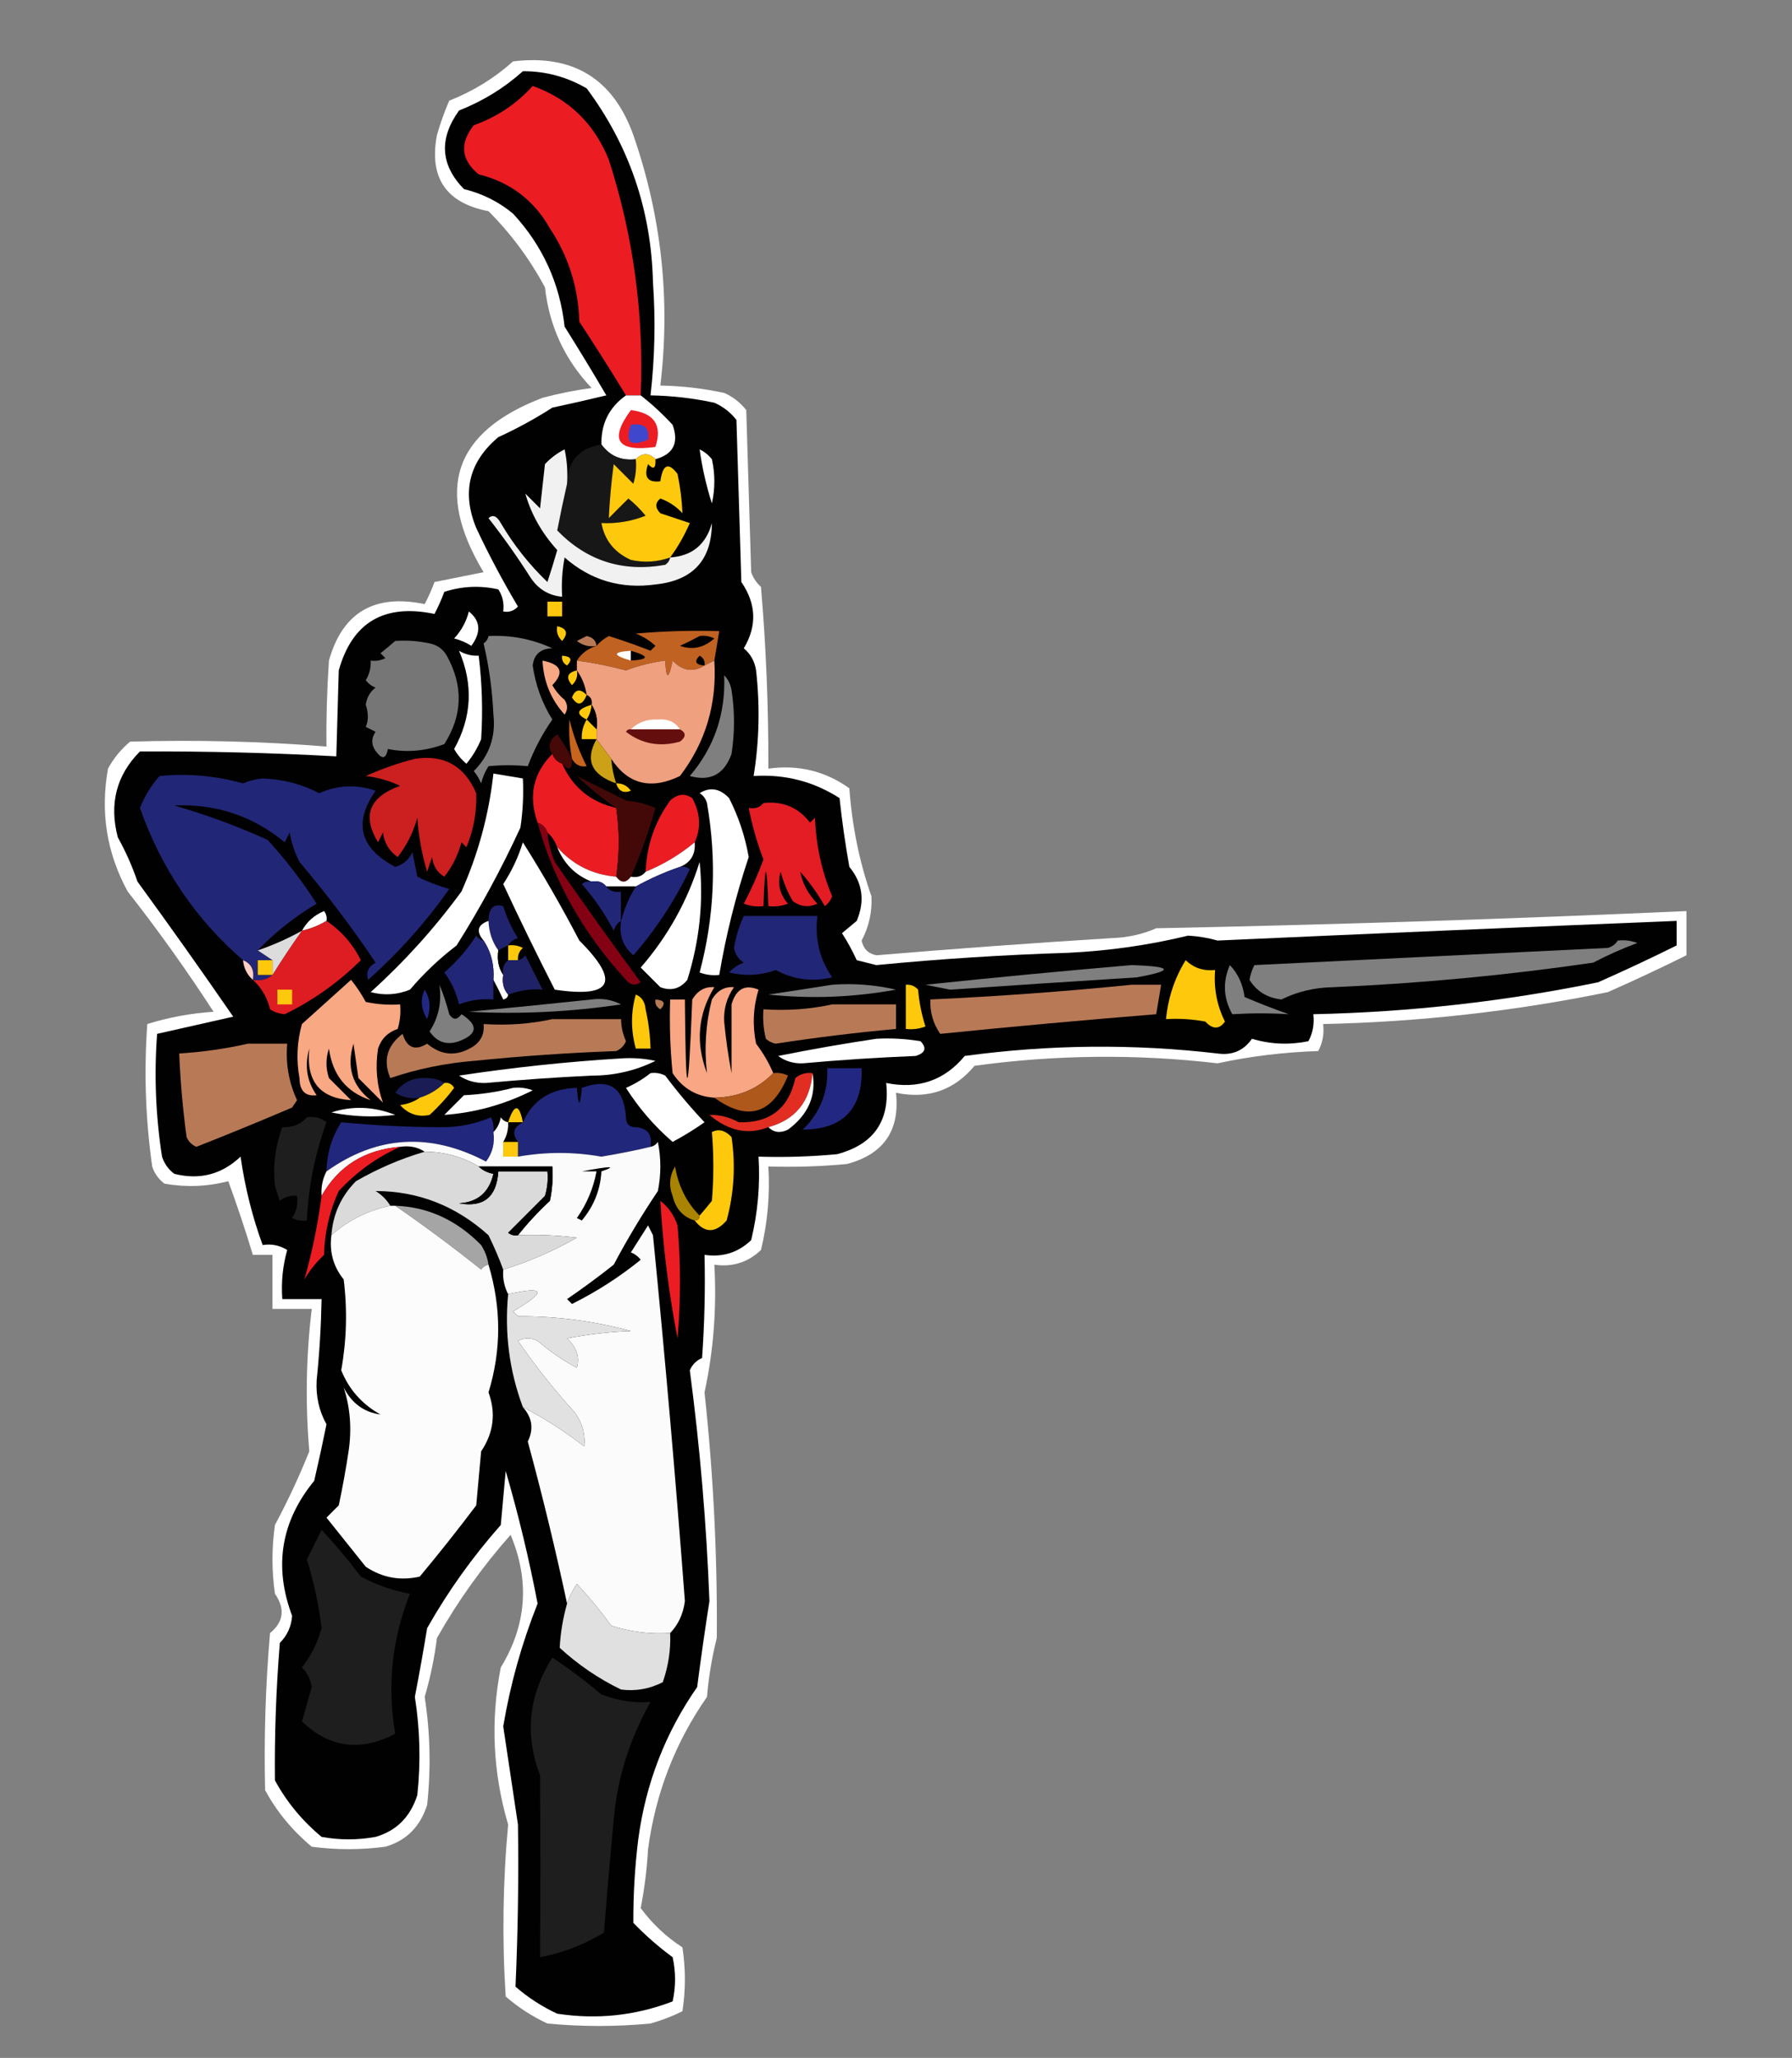 <?xml version="1.0" encoding="UTF-8"?>
<!DOCTYPE svg PUBLIC "-//W3C//DTD SVG 1.1//EN" "http://www.w3.org/Graphics/SVG/1.1/DTD/svg11.dtd">
<svg xmlns="http://www.w3.org/2000/svg" version="1.1" width="365px" height="419px" style="shape-rendering:geometricPrecision; text-rendering:geometricPrecision; image-rendering:optimizeQuality; fill-rule:evenodd; clip-rule:evenodd" xmlns:xlink="http://www.w3.org/1999/xlink">
<rect width="100%" height="100%" fill="#808080" stroke="none"/>
<g><path style="opacity:1" fill="#fefffe" d="M 104.5,12.5 C 116.712,11.018 124.879,16.018 129,27.5C 134.75,44.087 136.584,61.087 134.5,78.5C 138.877,78.578 143.21,79.078 147.5,80C 149.286,80.784 150.786,81.951 152,83.5C 152.333,94.5 152.667,105.5 153,116.5C 153.419,117.672 154.085,118.672 155,119.5C 156.045,131.813 156.545,144.146 156.5,156.5C 162.568,155.652 168.068,156.985 173,160.5C 173.554,168.193 175.054,175.526 177.5,182.5C 177.653,185.706 176.986,188.706 175.5,191.5C 175.833,193.167 176.833,194.167 178.5,194.5C 194.478,193.16 210.478,191.993 226.5,191C 229.7,190.899 232.7,190.232 235.5,189C 271.517,188.277 307.517,187.11 343.5,185.5C 343.5,188.5 343.5,191.5 343.5,194.5C 338.316,197.074 332.982,199.574 327.5,202C 308.388,205.914 289.055,208.08 269.5,208.5C 269.739,210.467 269.406,212.301 268.5,214C 261.492,214.227 254.659,215.06 248,216.5C 231.519,214.571 215.019,214.738 198.5,217C 194.348,221.999 189.015,223.833 182.5,222.5C 183.322,230.181 179.989,235.014 172.5,237C 167.177,237.499 161.844,237.666 156.5,237.5C 156.851,243.262 156.351,248.928 155,254.5C 152.358,257.029 149.192,258.029 145.5,257.5C 146.002,266.363 145.335,275.029 143.5,283.5C 145.296,300.13 146.13,316.797 146,333.5C 145.007,337.442 144.34,341.442 144,345.5C 137.511,354.82 133.511,365.153 132,376.5C 131.768,380.555 131.268,384.555 130.5,388.5C 132.854,391.688 135.688,394.355 139,396.5C 139.667,400.833 139.667,405.167 139,409.5C 136.929,410.525 134.762,411.358 132.5,412C 125.5,412.667 118.5,412.667 111.5,412C 108.397,410.561 105.564,408.727 103,406.5C 102.253,394.817 102.42,383.15 103.5,371.5C 100.388,360.939 99.888,350.272 102,339.5C 107.269,330.872 107.935,321.872 104,312.5C 98.264,318.972 93.264,325.972 89,333.5C 88.485,337.577 87.651,341.577 86.5,345.5C 87.632,352.783 87.799,360.117 87,367.5C 85.573,371.947 82.739,374.78 78.5,376C 73.5,376.667 68.5,376.667 63.5,376C 59.578,372.749 56.412,368.916 54,364.5C 53.745,353.827 54.078,343.16 55,332.5C 57.784,330.221 58.118,327.554 56,324.5C 55.333,319.833 55.333,315.167 56,310.5C 58.629,305.579 60.962,300.579 63,295.5C 62.169,285.839 62.335,276.172 63.5,266.5C 60.833,266.5 58.167,266.5 55.5,266.5C 55.5,262.833 55.5,259.167 55.5,255.5C 54.167,255.5 52.833,255.5 51.5,255.5C 49.996,250.502 48.33,245.502 46.5,240.5C 42.223,241.606 37.89,241.772 33.5,241C 32.299,240.097 31.465,238.931 31,237.5C 29.635,227.866 29.302,218.199 30,208.5C 34.363,207.14 38.863,206.306 43.5,206C 38.035,197.569 32.201,189.403 26,181.5C 21.736,173.687 20.403,165.354 22,156.5C 23.141,154.391 24.641,152.558 26.5,151C 39.887,150.607 53.221,150.94 66.5,152C 66.427,146.369 66.594,140.536 67,134.5C 69.745,124.699 76.245,120.866 86.5,123C 87.26,121.559 87.926,120.059 88.5,118.5C 91.833,117.833 95.167,117.167 98.5,116.5C 88.417,99.753 92.417,87.92 110.5,81C 113.789,80.118 117.123,79.452 120.5,79C 115.04,73.246 111.873,66.413 111,58.5C 107.906,52.746 104.073,47.579 99.5,43C 90.849,41.345 87.349,36.179 89,27.5C 89.681,25.105 90.515,22.772 91.5,20.5C 96.4,18.56 100.733,15.893 104.5,12.5 Z"/></g>
<g><path style="opacity:1" fill="#010101" d="M 106.5,14.5 C 111.134,14.48 115.467,15.646 119.5,18C 128.16,29.646 132.66,42.812 133,57.5C 133.541,65.182 133.374,72.848 132.5,80.5C 136.877,80.578 141.21,81.078 145.5,82C 147.286,82.784 148.786,83.951 150,85.5C 150.333,96.5 150.667,107.5 151,118.5C 154.053,122.944 154.219,127.444 151.5,132C 152.893,133.171 153.727,134.671 154,136.5C 154.812,143.747 154.646,150.914 153.5,158C 159.875,157.602 165.709,159.102 171,162.5C 171.503,167.19 172.17,171.857 173,176.5C 175.702,179.776 176.202,183.443 174.5,187.5C 173.5,188.333 172.5,189.167 171.5,190C 172.627,191.753 173.627,193.587 174.5,195.5C 175.833,195.833 177.167,196.167 178.5,196.5C 191.471,195.239 204.471,194.406 217.5,194C 225.868,193.601 234.035,192.435 242,190.5C 244.042,190.615 246.042,190.949 248,191.5C 279.146,190.098 310.312,188.765 341.5,187.5C 341.5,189.167 341.5,190.833 341.5,192.5C 336.316,195.074 330.982,197.574 325.5,200C 306.388,203.914 287.055,206.08 267.5,206.5C 267.739,208.467 267.406,210.301 266.5,212C 262.577,212.793 258.744,212.626 255,211.5C 253.314,213.919 250.981,214.919 248,214.5C 230.844,212.498 213.677,212.665 196.5,215C 192.348,219.999 187.015,221.833 180.5,220.5C 181.322,228.181 177.989,233.014 170.5,235C 165.177,235.499 159.844,235.666 154.5,235.5C 154.851,241.262 154.351,246.928 153,252.5C 150.358,255.029 147.192,256.029 143.5,255.5C 143.666,262.508 143.5,269.508 143,276.5C 141.842,276.998 141.009,277.831 140.5,279C 142.567,294.592 143.9,310.258 144.5,326C 143.588,331.816 142.755,337.649 142,343.5C 135.511,352.82 131.511,363.153 130,374.5C 129.301,380.175 128.968,385.842 129,391.5C 131.479,394.069 134.146,396.402 137,398.5C 137.667,401.5 137.667,404.5 137,407.5C 129.451,410.398 121.618,411.231 113.5,410C 110.397,408.561 107.564,406.727 105,404.5C 105.491,393.489 105.657,382.489 105.5,371.5C 104.502,364.84 103.502,358.173 102.5,351.5C 103.938,342.946 106.271,334.613 109.5,326.5C 107.761,317.396 105.594,308.396 103,299.5C 102.667,303.167 102.333,306.833 102,310.5C 96.264,316.972 91.264,323.972 87,331.5C 86.231,336.178 85.398,340.845 84.5,345.5C 85.548,352.144 85.714,358.81 85,365.5C 83.573,369.947 80.739,372.78 76.5,374C 72.833,374.667 69.167,374.667 65.5,374C 61.578,370.749 58.412,366.916 56,362.5C 55.901,353.168 56.235,343.834 57,334.5C 58.508,332.983 59.342,331.149 59.5,329C 55.721,318.934 57.221,309.768 64,301.5C 64.887,297.675 65.721,293.842 66.5,290C 64.972,287.261 64.306,284.261 64.5,281C 65.066,275.511 65.399,270.011 65.5,264.5C 62.833,264.5 60.167,264.5 57.5,264.5C 57.249,261.091 57.583,257.758 58.5,254.5C 56.955,253.548 55.288,253.215 53.5,253.5C 51.391,247.732 49.891,241.732 49,235.5C 45.169,239.128 40.669,240.295 35.5,239C 34.299,238.097 33.465,236.931 33,235.5C 31.71,227.198 31.377,218.865 32,210.5C 37.213,209.333 42.379,208.167 47.5,207C 41.123,197.746 34.623,188.579 28,179.5C 26.941,176.382 25.608,173.382 24,170.5C 22.201,163.675 23.701,157.842 28.5,153C 41.856,152.935 55.189,153.269 68.5,154C 68.657,148.262 68.824,142.429 69,136.5C 71.745,126.699 78.245,122.866 88.5,125C 89.26,123.559 89.926,122.059 90.5,120.5C 94.122,119.341 97.789,119.175 101.5,120C 102.38,121.356 102.714,122.856 102.5,124.5C 103.675,124.719 104.675,124.386 105.5,123.5C 102.412,118.325 99.579,112.992 97,107.5C 94.013,100.214 95.513,94.047 101.5,89C 105.327,87.254 108.993,85.254 112.5,83C 116.179,82.213 119.846,81.379 123.5,80.5C 120.766,75.837 117.933,71.171 115,66.5C 114.021,57.686 110.521,50.019 104.5,43.5C 101.582,41.078 98.249,39.411 94.5,38.5C 89.7,33.577 89.367,28.244 93.5,22.5C 98.4,20.56 102.733,17.893 106.5,14.5 Z"/></g>
<g><path style="opacity:1" fill="#ec1c23" d="M 130.5,80.5 C 129.5,80.5 128.5,80.5 127.5,80.5C 124.428,75.473 121.262,70.473 118,65.5C 117.792,58.543 115.792,52.209 112,46.5C 108.753,40.754 103.92,37.088 97.5,35.5C 93.903,32.564 93.569,29.231 96.5,25.5C 101.226,23.812 105.226,21.145 108.5,17.5C 115.84,20.116 121.007,25.116 124,32.5C 129.022,48.083 131.189,64.083 130.5,80.5 Z"/></g>
<g><path style="opacity:1" fill="#fefffe" d="M 127.5,80.5 C 128.5,80.5 129.5,80.5 130.5,80.5C 132.771,82.266 134.937,84.266 137,86.5C 138.314,90.166 137.148,92.5 133.5,93.5C 132.167,92.167 130.833,92.167 129.5,93.5C 126.547,93.85 124.213,92.85 122.5,90.5C 122.404,86.269 124.07,82.935 127.5,80.5 Z"/></g>
<g><path style="opacity:1" fill="#ec1c23" d="M 128.5,83.5 C 133.281,84.091 134.947,86.591 133.5,91C 125.702,92.07 124.035,89.57 128.5,83.5 Z"/></g>
<g><path style="opacity:1" fill="#3f47cc" d="M 128.5,86.5 C 131.166,86.066 132.333,87.066 132,89.5C 128.403,91.066 127.237,90.066 128.5,86.5 Z"/></g>
<g><path style="opacity:1" fill="#171717" d="M 122.5,90.5 C 124.213,92.85 126.547,93.85 129.5,93.5C 129.66,95.199 129.494,96.866 129,98.5C 127.667,97.167 126.333,95.833 125,94.5C 124.509,98.234 124.176,101.901 124,105.5C 125.34,104.132 126.674,102.799 128,101.5C 129.274,102.535 130.44,103.702 131.5,105C 128.607,106.149 125.607,106.649 122.5,106.5C 123.143,109.988 125.143,112.488 128.5,114C 131.221,114.602 133.887,114.435 136.5,113.5C 136.389,114.117 136.056,114.617 135.5,115C 126.858,116.545 119.524,114.212 113.5,108C 114.132,104.73 114.799,101.563 115.5,98.5C 115.593,93.917 117.926,91.251 122.5,90.5 Z"/></g>
<g><path style="opacity:1" fill="#fefffe" d="M 142.5,91.5 C 143.458,91.953 144.292,92.62 145,93.5C 145.667,96.5 145.667,99.5 145,102.5C 143.85,98.888 143.017,95.222 142.5,91.5 Z"/></g>
<g><path style="opacity:1" fill="#fec90d" d="M 133.5,93.5 C 133.607,95.379 133.107,95.712 132,94.5C 131.075,97.134 131.909,98.301 134.5,98C 134.983,94.538 136.15,94.038 138,96.5C 138.568,99.221 138.901,101.888 139,104.5C 137.758,103.128 136.258,102.128 134.5,101.5C 133.41,102.391 133.41,103.391 134.5,104.5C 136.5,105.167 138.5,105.833 140.5,106.5C 139.408,109.024 138.074,111.357 136.5,113.5C 133.887,114.435 131.221,114.602 128.5,114C 125.143,112.488 123.143,109.988 122.5,106.5C 125.607,106.649 128.607,106.149 131.5,105C 130.44,103.702 129.274,102.535 128,101.5C 126.674,102.799 125.34,104.132 124,105.5C 124.176,101.901 124.509,98.234 125,94.5C 126.333,95.833 127.667,97.167 129,98.5C 129.494,96.866 129.66,95.199 129.5,93.5C 130.833,92.167 132.167,92.167 133.5,93.5 Z"/></g>
<g><path style="opacity:1" fill="#f1f1f1" d="M 115.5,98.5 C 114.799,101.563 114.132,104.73 113.5,108C 119.524,114.212 126.858,116.545 135.5,115C 136.056,114.617 136.389,114.117 136.5,113.5C 140.961,113.21 143.795,110.877 145,106.5C 144.961,114.04 141.128,118.207 133.5,119C 126.446,119.969 120.279,118.136 115,113.5C 114.503,116.146 114.336,118.813 114.5,121.5C 111.737,121.256 109.571,119.923 108,117.5C 105.361,113.361 102.528,109.361 99.5,105.5C 100.355,104.707 101.189,105.04 102,106.5C 104.626,110.956 107.793,114.956 111.5,118.5C 112.221,116.314 112.887,114.147 113.5,112C 110.366,108.551 108.2,104.718 107,100.5C 108,101.5 109,102.5 110,103.5C 110.333,100.5 110.667,97.5 111,94.5C 112.154,93.257 113.488,92.257 115,91.5C 115.497,93.81 115.663,96.143 115.5,98.5 Z"/></g>
<g><path style="opacity:1" fill="#fec90d" d="M 111.5,122.5 C 112.5,122.5 113.5,122.5 114.5,122.5C 114.5,123.5 114.5,124.5 114.5,125.5C 113.5,125.5 112.5,125.5 111.5,125.5C 111.5,124.5 111.5,123.5 111.5,122.5 Z"/></g>
<g><path style="opacity:1" fill="#fefffe" d="M 95.5,124.5 C 97.874,126.401 98.041,128.735 96,131.5C 94.933,130.809 93.766,130.309 92.5,130C 93.971,128.417 94.971,126.583 95.5,124.5 Z"/></g>
<g><path style="opacity:1" fill="#fec90d" d="M 113.5,127.5 C 115.465,127.948 115.798,128.948 114.5,130.5C 113.614,129.675 113.281,128.675 113.5,127.5 Z"/></g>
<g><path style="opacity:1" fill="#c06222" d="M 145.5,134.5 C 144.833,134.833 144.167,135.167 143.5,135.5C 141.183,136.942 139.016,136.608 137,134.5C 136.193,138.449 135.693,138.449 135.5,134.5C 132.762,134.851 130.096,135.518 127.5,136.5C 124.209,135.618 120.876,134.952 117.5,134.5C 118.448,133.022 119.781,132.022 121.5,131.5C 122.156,130.722 122.989,130.056 124,129.5C 126.871,130.401 129.704,131.401 132.5,132.5C 132.833,132.167 133.167,131.833 133.5,131.5C 132.335,130.416 131.002,129.583 129.5,129C 135.157,128.501 140.824,128.334 146.5,128.5C 146.167,130.5 145.833,132.5 145.5,134.5 Z"/></g>
<g><path style="opacity:1" fill="#7e7f7e" d="M 99.5,129.5 C 104.046,129.268 108.379,130.101 112.5,132C 110.115,132.055 108.781,133.222 108.5,135.5C 109.075,139.482 110.408,143.149 112.5,146.5C 110.436,149.461 108.769,152.628 107.5,156C 104.867,155.747 102.2,155.747 99.5,156C 98.809,157.067 98.309,158.234 98,159.5C 97.626,158.584 97.126,157.75 96.5,157C 99.668,153.825 101.002,149.992 100.5,145.5C 100.279,140.56 99.612,135.726 98.5,131C 99.056,130.617 99.389,130.117 99.5,129.5 Z"/></g>
<g><path style="opacity:1" fill="#b87a56" d="M 121.5,131.5 C 120.022,131.762 118.689,131.429 117.5,130.5C 118.167,130.167 118.833,129.833 119.5,129.5C 120.713,129.747 121.38,130.414 121.5,131.5 Z"/></g>
<g><path style="opacity:1" fill="#000000" d="M 142.5,129.5 C 143.552,129.351 144.552,129.517 145.5,130C 143.349,131.895 141.016,132.395 138.5,131.5C 139.949,130.828 141.282,130.161 142.5,129.5 Z"/></g>
<g><path style="opacity:1" fill="#767676" d="M 80.5,130.5 C 82.857,130.337 85.19,130.503 87.5,131C 89.061,131.318 90.228,132.151 91,133.5C 94.4,139.634 94.234,145.634 90.5,151.5C 86.653,152.937 82.819,153.27 79,152.5C 78.683,154.301 78.016,154.634 77,153.5C 75.632,152.007 75.465,150.507 76.5,149C 75.833,148.667 75.167,148.333 74.5,148C 75.068,146.704 75.068,145.204 74.5,143.5C 74.709,142.006 75.376,140.839 76.5,140C 75.692,139.692 75.025,139.192 74.5,138.5C 75.246,137.264 75.579,135.93 75.5,134.5C 76.552,134.649 77.552,134.483 78.5,134C 78.167,133.667 77.833,133.333 77.5,133C 78.571,132.148 79.571,131.315 80.5,130.5 Z"/></g>
<g><path style="opacity:1" fill="#fefffe" d="M 93.5,132.5 C 94.708,133.234 96.041,133.567 97.5,133.5C 98.2,139.159 98.366,144.825 98,150.5C 97.251,152.332 96.251,153.999 95,155.5C 93.978,154.646 93.145,153.646 92.5,152.5C 96.103,146.023 96.436,139.356 93.5,132.5 Z"/></g>
<g><path style="opacity:1" fill="#fefffe" d="M 128.5,132.5 C 128.5,133.167 128.5,133.833 128.5,134.5C 124.711,133.404 124.711,132.737 128.5,132.5 Z"/></g>
<g><path style="opacity:1" fill="#000000" d="M 128.5,132.5 C 132.289,133.596 132.289,134.263 128.5,134.5C 128.5,133.833 128.5,133.167 128.5,132.5 Z"/></g>
<g><path style="opacity:1" fill="#fec90d" d="M 114.5,133.5 C 116.337,133.639 116.67,134.306 115.5,135.5C 114.702,135.043 114.369,134.376 114.5,133.5 Z"/></g>
<g><path style="opacity:1" fill="#000000" d="M 143.5,135.5 C 141.663,135.361 141.33,134.694 142.5,133.5C 143.298,133.957 143.631,134.624 143.5,135.5 Z"/></g>
<g><path style="opacity:1" fill="#f9a884" d="M 110.5,134.5 C 114.321,135.25 114.988,136.916 112.5,139.5C 113.145,140.646 113.978,141.646 115,142.5C 115.667,143.5 115.667,144.5 115,145.5C 112.207,142.398 110.707,138.731 110.5,134.5 Z"/></g>
<g><path style="opacity:1" fill="#efa07f" d="M 117.5,134.5 C 120.876,134.952 124.209,135.618 127.5,136.5C 130.096,135.518 132.762,134.851 135.5,134.5C 135.693,138.449 136.193,138.449 137,134.5C 139.016,136.608 141.183,136.942 143.5,135.5C 144.167,135.167 144.833,134.833 145.5,134.5C 146.056,143.321 143.723,151.154 138.5,158C 132.585,160.866 127.918,159.699 124.5,154.5C 123.5,153.167 122.5,151.833 121.5,150.5C 121.5,149.833 121.5,149.167 121.5,148.5C 121.784,146.585 121.451,144.919 120.5,143.5C 120.672,142.508 120.338,141.842 119.5,141.5C 119.204,139.597 118.537,137.93 117.5,136.5C 117.5,135.833 117.5,135.167 117.5,134.5 Z"/></g>
<g><path style="opacity:1" fill="#fec90d" d="M 117.5,136.5 C 117.719,137.675 117.386,138.675 116.5,139.5C 115.202,137.948 115.535,136.948 117.5,136.5 Z"/></g>
<g><path style="opacity:1" fill="#7e7f7e" d="M 147.5,137.5 C 148.268,138.263 148.768,139.263 149,140.5C 149.667,144.833 149.667,149.167 149,153.5C 147.517,157.665 144.684,159.165 140.5,158C 145.491,152.162 147.824,145.329 147.5,137.5 Z"/></g>
<g><path style="opacity:1" fill="#fec90d" d="M 119.5,141.5 C 118.632,143.625 117.632,143.791 116.5,142C 117.176,140.317 118.176,140.15 119.5,141.5 Z"/></g>
<g><path style="opacity:1" fill="#fec90d" d="M 120.5,143.5 C 120.443,144.609 120.11,145.609 119.5,146.5C 117.162,145.375 117.495,144.375 120.5,143.5 Z"/></g>
<g><path style="opacity:1" fill="#000000" d="M 120.5,143.5 C 121.451,144.919 121.784,146.585 121.5,148.5C 120.833,147.833 120.167,147.167 119.5,146.5C 120.11,145.609 120.443,144.609 120.5,143.5 Z"/></g>
<g><path style="opacity:1" fill="#c7641d" d="M 116.5,154.5 C 115.992,151.824 115.825,149.157 116,146.5C 116.789,149.834 117.956,153.001 119.5,156C 118.212,156.239 117.212,155.739 116.5,154.5 Z"/></g>
<g><path style="opacity:1" fill="#fec90d" d="M 119.5,146.5 C 120.167,147.167 120.833,147.833 121.5,148.5C 121.5,149.167 121.5,149.833 121.5,150.5C 120.5,150.5 119.5,150.5 118.5,150.5C 118.433,149.041 118.766,147.708 119.5,146.5 Z"/></g>
<g><path style="opacity:1" fill="#fefffe" d="M 138.5,148.5 C 135.167,148.5 131.833,148.5 128.5,148.5C 129.946,147.06 131.779,146.393 134,146.5C 136.008,146.307 137.508,146.974 138.5,148.5 Z"/></g>
<g><path style="opacity:1" fill="#640e0d" d="M 128.5,148.5 C 131.833,148.5 135.167,148.5 138.5,148.5C 139.774,149.189 139.774,150.023 138.5,151C 134.39,152.143 130.724,151.477 127.5,149C 127.728,148.601 128.062,148.435 128.5,148.5 Z"/></g>
<g><path style="opacity:1" fill="#470808" d="M 116.5,154.5 C 116.591,156.698 115.925,157.031 114.5,155.5C 113.5,155.167 112.833,154.5 112.5,153.5C 111.491,152.061 111.824,150.728 113.5,149.5C 114.696,151.145 115.696,152.811 116.5,154.5 Z"/></g>
<g><path style="opacity:1" fill="#cca117" d="M 121.5,150.5 C 122.5,151.833 123.5,153.167 124.5,154.5C 124.629,156.216 124.962,157.883 125.5,159.5C 120.444,157.753 119.111,154.753 121.5,150.5 Z"/></g>
<g><path style="opacity:1" fill="#ec1c23" d="M 112.5,153.5 C 112.833,154.5 113.5,155.167 114.5,155.5C 116.638,160.299 120.305,163.299 125.5,164.5C 126.19,169.107 126.19,173.774 125.5,178.5C 120.686,178.093 116.686,176.093 113.5,172.5C 113.068,171.29 112.401,170.29 111.5,169.5C 111.167,168.5 110.5,167.833 109.5,167.5C 107.584,162.095 108.584,157.428 112.5,153.5 Z"/></g>
<g><path style="opacity:1" fill="#cb1f20" d="M 84.5,154.5 C 90.434,153.587 94.6,155.921 97,161.5C 97.146,165.262 96.48,168.928 95,172.5C 94.667,172.167 94.333,171.833 94,171.5C 93.273,174.155 92.106,176.488 90.5,178.5C 89.029,177.619 88.196,176.286 88,174.5C 87.667,175.5 87.333,176.5 87,177.5C 85.927,173.916 85.26,170.25 85,166.5C 84.194,169.446 82.861,172.112 81,174.5C 79.26,173.284 78.26,171.618 78,169.5C 77.667,170.167 77.333,170.833 77,171.5C 73.703,166.077 75.203,162.243 81.5,160C 79.285,158.956 76.952,158.29 74.5,158C 77.803,156.517 81.136,155.35 84.5,154.5 Z"/></g>
<g><path style="opacity:1" fill="#fefffe" d="M 100.5,157.5 C 102.5,157.833 104.5,158.167 106.5,158.5C 106.665,161.85 106.498,165.183 106,168.5C 102.175,176.819 97.842,184.819 93,192.5C 89.505,195.162 86.338,198.162 83.5,201.5C 80.897,202.562 78.231,202.728 75.5,202C 82.407,195.764 88.573,188.931 94,181.5C 97.417,173.831 99.584,165.831 100.5,157.5 Z"/></g>
<g><path style="opacity:1" fill="#430908" d="M 128.5,178.5 C 127.5,179.833 126.5,179.833 125.5,178.5C 126.19,173.774 126.19,169.107 125.5,164.5C 122.72,162.592 120.053,160.425 117.5,158C 120.657,159.578 123.99,161.245 127.5,163C 129.577,163.192 131.577,163.692 133.5,164.5C 132.122,169.393 130.455,174.06 128.5,178.5 Z"/></g>
<g><path style="opacity:1" fill="#212677" d="M 52.5,193.5 C 53.5,194.167 54.5,194.833 55.5,195.5C 54.5,195.5 53.5,195.5 52.5,195.5C 52.5,196.5 52.5,197.5 52.5,198.5C 53.5,198.5 54.5,198.5 55.5,198.5C 54.432,199.434 53.099,199.768 51.5,199.5C 51.843,197.517 51.176,196.183 49.5,195.5C 39.822,187.124 32.822,176.791 28.5,164.5C 29.442,162.121 30.775,159.954 32.5,158C 38.26,157.436 43.927,157.936 49.5,159.5C 50.772,158.954 52.105,158.621 53.5,158.5C 57.677,158.653 61.51,159.653 65,161.5C 68.846,159.822 72.679,159.656 76.5,161C 71.947,167.53 73.281,172.697 80.5,176.5C 82.134,176.032 83.3,175.032 84,173.5C 84.333,175.167 84.667,176.833 85,178.5C 87.072,179.525 89.238,180.358 91.5,181C 86.742,187.762 81.242,193.929 75,199.5C 74.493,198.004 74.993,196.837 76.5,196C 71.746,188.905 66.579,182.071 61,175.5C 60.027,173.608 59.36,171.608 59,169.5C 58.667,170.167 58.333,170.833 58,171.5C 51.473,166.126 43.973,163.626 35.5,164C 42.008,165.876 48.342,168.21 54.5,171C 58.216,175.048 61.55,179.382 64.5,184C 60.025,186.65 56.025,189.817 52.5,193.5 Z"/></g>
<g><path style="opacity:1" fill="#fec90d" d="M 125.5,159.5 C 126.756,159.461 127.756,159.961 128.5,161C 127.002,161.585 126.002,161.085 125.5,159.5 Z"/></g>
<g><path style="opacity:1" fill="#fefffe" d="M 142.5,161.5 C 144.605,160.181 146.605,160.514 148.5,162.5C 150.431,166.292 151.764,170.292 152.5,174.5C 149.872,182.345 147.872,190.345 146.5,198.5C 145.127,198.657 143.793,198.49 142.5,198C 145.528,186.661 146.028,175.161 144,163.5C 143.722,162.584 143.222,161.918 142.5,161.5 Z"/></g>
<g><path style="opacity:1" fill="#ec1c23" d="M 141.5,171.5 C 138.466,174.016 135.132,176.016 131.5,177.5C 131.715,172.129 133.381,167.295 136.5,163C 137.993,161.632 139.493,161.465 141,162.5C 142.663,165.56 142.83,168.56 141.5,171.5 Z"/></g>
<g><path style="opacity:1" fill="#e31d23" d="M 155.5,163.5 C 159.462,163.067 162.628,164.4 165,167.5C 165.333,167.167 165.667,166.833 166,166.5C 166.211,172.122 167.378,177.455 169.5,182.5C 169.192,183.308 168.692,183.975 168,184.5C 166.579,181.991 164.912,179.657 163,177.5C 163.446,179.883 164.612,182.05 166.5,184C 164.741,184.798 163.074,184.631 161.5,183.5C 160.391,181.615 159.557,179.615 159,177.5C 158.313,179.92 158.813,182.087 160.5,184C 159.207,184.49 157.873,184.657 156.5,184.5C 156.167,175.167 155.833,175.167 155.5,184.5C 154.127,184.657 152.793,184.49 151.5,184C 153.028,181.083 154.361,178.083 155.5,175C 154.199,171.596 153.199,168.096 152.5,164.5C 153.791,164.737 154.791,164.404 155.5,163.5 Z"/></g>
<g><path style="opacity:1" fill="#840114" d="M 109.5,167.5 C 110.5,167.833 111.167,168.5 111.5,169.5C 111.687,171.564 112.187,173.564 113,175.5C 118.711,183.755 124.544,191.921 130.5,200C 129.365,200.749 128.365,200.583 127.5,199.5C 118.763,189.991 112.763,179.325 109.5,167.5 Z"/></g>
<g><path style="opacity:1" fill="#fefffe" d="M 106.5,171.5 C 110.559,177.941 114.392,184.607 118,191.5C 126.419,199.911 124.753,203.245 113,201.5C 109.356,194.379 105.856,187.213 102.5,180C 104.246,177.341 105.58,174.508 106.5,171.5 Z"/></g>
<g><path style="opacity:1" fill="#fefffe" d="M 141.5,171.5 C 141.69,173.959 140.69,175.626 138.5,176.5C 135.314,177.597 132.314,178.93 129.5,180.5C 127.5,180.5 125.5,180.5 123.5,180.5C 122.791,179.596 121.791,179.263 120.5,179.5C 117.199,178.199 114.865,175.865 113.5,172.5C 116.686,176.093 120.686,178.093 125.5,178.5C 126.5,179.833 127.5,179.833 128.5,178.5C 129.791,178.737 130.791,178.404 131.5,177.5C 135.132,176.016 138.466,174.016 141.5,171.5 Z"/></g>
<g><path style="opacity:1" fill="#fefffe" d="M 142.5,175.5 C 143.33,183.498 142.497,191.498 140,199.5C 138.534,201.325 136.701,201.825 134.5,201C 133.167,199.667 131.833,198.333 130.5,197C 136.004,190.665 140.004,183.499 142.5,175.5 Z"/></g>
<g><path style="opacity:1" fill="#212678" d="M 138.5,176.5 C 139.239,176.369 139.906,176.536 140.5,177C 137.453,183.375 133.619,189.208 129,194.5C 126.863,192.679 126.03,190.346 126.5,187.5C 127.105,185.026 128.105,182.693 129.5,180.5C 132.314,178.93 135.314,177.597 138.5,176.5 Z"/></g>
<g><path style="opacity:1" fill="#212677" d="M 120.5,179.5 C 121.791,179.263 122.791,179.596 123.5,180.5C 124.209,181.404 125.209,181.737 126.5,181.5C 126.5,183.5 126.5,185.5 126.5,187.5C 125.778,187.918 125.278,188.584 125,189.5C 123.224,186.059 121.057,182.892 118.5,180C 119.094,179.536 119.761,179.369 120.5,179.5 Z"/></g>
<g><path style="opacity:1" fill="#000000" d="M 123.5,180.5 C 125.5,180.5 127.5,180.5 129.5,180.5C 128.105,182.693 127.105,185.026 126.5,187.5C 126.5,185.5 126.5,183.5 126.5,181.5C 125.209,181.737 124.209,181.404 123.5,180.5 Z"/></g>
<g><path style="opacity:1" fill="#20236d" d="M 103.5,192.5 C 102.833,192.833 102.167,193.167 101.5,193.5C 100.262,191.786 99.595,189.786 99.5,187.5C 99.533,184.903 100.533,183.903 102.5,184.5C 103.214,186.811 104.214,188.978 105.5,191C 104.584,191.278 103.918,191.778 103.5,192.5 Z"/></g>
<g><path style="opacity:1" fill="#fefffe" d="M 66.5,187.5 C 64.951,188.441 63.284,189.107 61.5,189.5C 62.508,187.661 64.008,186.328 66,185.5C 66.464,186.094 66.631,186.761 66.5,187.5 Z"/></g>
<g><path style="opacity:1" fill="#212677" d="M 151.5,186.5 C 156.5,186.5 161.5,186.5 166.5,186.5C 165.923,191.081 166.923,195.248 169.5,199C 165.428,199.956 161.595,199.456 158,197.5C 154.927,198.617 151.76,198.784 148.5,198C 149.328,197.085 150.328,196.419 151.5,196C 150.422,195.326 149.755,194.326 149.5,193C 149.875,190.711 150.541,188.545 151.5,186.5 Z"/></g>
<g><path style="opacity:1" fill="#de1d22" d="M 66.5,187.5 C 69.527,189.529 71.86,192.196 73.5,195.5C 68.921,200.036 63.754,203.702 58,206.5C 56.893,206.415 55.893,206.081 55,205.5C 54.436,203.113 53.27,201.113 51.5,199.5C 53.099,199.768 54.432,199.434 55.5,198.5C 57.347,195.52 59.347,192.52 61.5,189.5C 63.284,189.107 64.951,188.441 66.5,187.5 Z"/></g>
<g><path style="opacity:1" fill="#fefffe" d="M 99.5,187.5 C 99.595,189.786 100.262,191.786 101.5,193.5C 101.216,195.415 101.549,197.081 102.5,198.5C 102.232,200.099 102.566,201.432 103.5,202.5C 103.44,203.043 103.107,203.376 102.5,203.5C 101.828,202.051 101.161,200.718 100.5,199.5C 100.706,196.505 100.04,193.838 98.5,191.5C 96.922,189.625 97.255,188.292 99.5,187.5 Z"/></g>
<g><path style="opacity:1" fill="#dcdcdc" d="M 61.5,189.5 C 59.347,192.52 57.347,195.52 55.5,198.5C 55.5,197.5 55.5,196.5 55.5,195.5C 54.5,194.833 53.5,194.167 52.5,193.5C 55.607,192.447 58.607,191.114 61.5,189.5 Z"/></g>
<g><path style="opacity:1" fill="#212676" d="M 98.5,191.5 C 100.04,193.838 100.706,196.505 100.5,199.5C 100.5,200.833 100.5,202.167 100.5,203.5C 98.08,203.292 95.747,203.626 93.5,204.5C 92.928,202.083 91.928,199.916 90.5,198C 93.04,195.795 95.207,193.295 97,190.5C 97.383,191.056 97.883,191.389 98.5,191.5 Z"/></g>
<g><path style="opacity:1" fill="#7e7f7e" d="M 329.5,191.5 C 330.873,191.343 332.207,191.51 333.5,192C 330.417,193.139 327.417,194.472 324.5,196C 306.926,198.565 289.259,200.232 271.5,201C 267.749,201.066 264.249,201.899 261,203.5C 258.113,203.168 255.946,201.835 254.5,199.5C 254.68,198.446 255.013,197.446 255.5,196.5C 279.499,195.333 303.499,194.167 327.5,193C 328.416,192.722 329.082,192.222 329.5,191.5 Z"/></g>
<g><path style="opacity:1" fill="#000000" d="M 103.5,192.5 C 103.5,193.5 103.5,194.5 103.5,195.5C 102.596,196.209 102.263,197.209 102.5,198.5C 101.549,197.081 101.216,195.415 101.5,193.5C 102.167,193.167 102.833,192.833 103.5,192.5 Z"/></g>
<g><path style="opacity:1" fill="#fec90d" d="M 103.5,192.5 C 104.552,192.351 105.552,192.517 106.5,193C 105.748,193.671 105.414,194.504 105.5,195.5C 104.833,195.5 104.167,195.5 103.5,195.5C 103.5,194.5 103.5,193.5 103.5,192.5 Z"/></g>
<g><path style="opacity:1" fill="#202267" d="M 103.5,202.5 C 102.566,201.432 102.232,200.099 102.5,198.5C 102.263,197.209 102.596,196.209 103.5,195.5C 104.167,195.5 104.833,195.5 105.5,195.5C 106.117,195.389 106.617,195.056 107,194.5C 108.167,196.833 109.333,199.167 110.5,201.5C 108.334,201.28 106.001,201.613 103.5,202.5 Z"/></g>
<g><path style="opacity:1" fill="#ffcec4" d="M 49.5,195.5 C 51.176,196.183 51.843,197.517 51.5,199.5C 50.326,198.486 49.66,197.153 49.5,195.5 Z"/></g>
<g><path style="opacity:1" fill="#fec90d" d="M 55.5,195.5 C 55.5,196.5 55.5,197.5 55.5,198.5C 54.5,198.5 53.5,198.5 52.5,198.5C 52.5,197.5 52.5,196.5 52.5,195.5C 53.5,195.5 54.5,195.5 55.5,195.5 Z"/></g>
<g><path style="opacity:1" fill="#fec90d" d="M 241.5,195.5 C 243.142,197.081 245.142,197.747 247.5,197.5C 247.196,201.215 247.863,204.715 249.5,208C 248.344,209.615 247.011,209.615 245.5,208C 242.854,207.503 240.187,207.336 237.5,207.5C 237.92,203.137 239.253,199.137 241.5,195.5 Z"/></g>
<g><path style="opacity:1" fill="#7e7f7e" d="M 230.5,196.5 C 238.886,196.772 239.22,197.606 231.5,199C 218.83,199.796 206.163,200.63 193.5,201.5C 191.833,201.167 190.167,200.833 188.5,200.5C 202.628,199.017 216.628,197.684 230.5,196.5 Z"/></g>
<g><path style="opacity:1" fill="#7e7f7e" d="M 250.5,196.5 C 252.141,198.203 253.141,200.37 253.5,203C 256.466,204.266 259.466,205.433 262.5,206.5C 258.699,206.266 254.866,206.266 251,206.5C 249.18,203.247 249.013,199.913 250.5,196.5 Z"/></g>
<g><path style="opacity:1" fill="#f9a884" d="M 71.5,199.5 C 72.601,200.848 73.601,202.348 74.5,204C 76.81,204.497 79.143,204.663 81.5,204.5C 81.66,206.199 81.493,207.866 81,209.5C 79,210.167 77.667,211.5 77,213.5C 76.412,217.353 76.746,221.02 78,224.5C 76.333,222.833 74.667,221.167 73,219.5C 72.667,217.167 72.333,214.833 72,212.5C 70.557,217.212 71.724,221.045 75.5,224C 70.572,222.387 67.738,218.887 67,213.5C 66.333,215.5 66.333,217.5 67,219.5C 68.5,221 70,222.5 71.5,224C 65.131,223.614 62.298,220.114 63,213.5C 61.996,216.993 62.496,220.159 64.5,223C 62.193,223.271 61.026,222.105 61,219.5C 60.319,215.798 60.485,212.131 61.5,208.5C 64.828,205.506 68.161,202.506 71.5,199.5 Z"/></g>
<g><path style="opacity:1" fill="#7e7f7e" d="M 89.5,200.5 C 90.283,202.343 90.95,204.343 91.5,206.5C 92.274,207.711 93.107,207.711 94,206.5C 97.468,208.717 97.301,210.551 93.5,212C 90.997,212.874 88.997,212.207 87.5,210C 89.34,207.174 90.007,204.007 89.5,200.5 Z"/></g>
<g><path style="opacity:1" fill="#f8a684" d="M 157.5,218.5 C 154.31,221.752 150.31,223.419 145.5,223.5C 141.862,223.262 139.029,221.596 137,218.5C 136.501,213.511 136.334,208.511 136.5,203.5C 137.5,203.5 138.5,203.5 139.5,203.5C 139.668,224.823 140.168,224.823 141,203.5C 142.113,201.671 143.613,200.837 145.5,201C 142.142,206.501 141.642,212.334 144,218.5C 143.415,213.426 143.748,208.426 145,203.5C 146.113,201.671 147.613,200.837 149.5,201C 148.042,203.077 147.376,205.41 147.5,208C 147.837,211.523 148.337,215.023 149,218.5C 149,213.833 149,209.167 149,204.5C 149.919,201.356 151.752,200.356 154.5,201.5C 153.407,205.108 153.24,208.775 154,212.5C 155.442,214.391 156.609,216.391 157.5,218.5 Z"/></g>
<g><path style="opacity:1" fill="#7e7f7e" d="M 169.5,200.5 C 173.884,200.174 178.217,200.508 182.5,201.5C 173.85,203.071 165.184,203.405 156.5,202.5C 160.982,201.833 165.316,201.166 169.5,200.5 Z"/></g>
<g><path style="opacity:1" fill="#fec90d" d="M 184.5,200.5 C 185.496,200.414 186.329,200.748 187,201.5C 187.226,204.095 187.726,206.595 188.5,209C 187.207,209.49 185.873,209.657 184.5,209.5C 184.5,206.5 184.5,203.5 184.5,200.5 Z"/></g>
<g><path style="opacity:1" fill="#b87a56" d="M 230.5,200.5 C 232.5,200.5 234.5,200.5 236.5,200.5C 236.167,202.5 235.833,204.5 235.5,206.5C 220.801,207.686 206.134,209.02 191.5,210.5C 190.056,208.392 189.39,206.059 189.5,203.5C 203.343,202.866 217.01,201.866 230.5,200.5 Z"/></g>
<g><path style="opacity:1" fill="#fec90d" d="M 56.5,201.5 C 57.5,201.5 58.5,201.5 59.5,201.5C 59.5,202.5 59.5,203.5 59.5,204.5C 58.5,204.5 57.5,204.5 56.5,204.5C 56.5,203.5 56.5,202.5 56.5,201.5 Z"/></g>
<g><path style="opacity:1" fill="#222882" d="M 86.5,201.5 C 87.623,203.288 87.789,205.288 87,207.5C 85.759,205.452 85.592,203.452 86.5,201.5 Z"/></g>
<g><path style="opacity:1" fill="#fec90d" d="M 129.5,202.5 C 130.693,202.97 131.36,203.97 131.5,205.5C 132.095,208.14 132.428,210.807 132.5,213.5C 131.5,213.5 130.5,213.5 129.5,213.5C 128.479,209.771 128.479,206.104 129.5,202.5 Z"/></g>
<g><path style="opacity:1" fill="#7e7f7e" d="M 120.5,203.5 C 122.604,203.201 124.604,203.534 126.5,204.5C 116.21,206.039 105.876,206.539 95.5,206C 103.99,205.204 112.323,204.371 120.5,203.5 Z"/></g>
<g><path style="opacity:1" fill="#b87a56" d="M 133.5,203.5 C 135.337,203.639 135.67,204.306 134.5,205.5C 133.702,205.043 133.369,204.376 133.5,203.5 Z"/></g>
<g><path style="opacity:1" fill="#b87a56" d="M 169.5,204.5 C 173.833,204.5 178.167,204.5 182.5,204.5C 182.5,206.167 182.5,207.833 182.5,209.5C 174.3,210.244 166.133,211.244 158,212.5C 157.228,212.355 156.561,212.022 156,211.5C 155.505,209.527 155.338,207.527 155.5,205.5C 160.363,205.819 165.03,205.486 169.5,204.5 Z"/></g>
<g><path style="opacity:1" fill="#b87a56" d="M 112.5,207.5 C 117.167,207.5 121.833,207.5 126.5,207.5C 126.519,209.06 126.852,210.56 127.5,212C 127.095,212.945 126.428,213.612 125.5,214C 115.81,214.352 106.144,215.019 96.5,216C 90.654,216.476 84.988,217.642 79.5,219.5C 77.988,215.907 78.822,212.907 82,210.5C 82.879,213.346 84.546,214.013 87,212.5C 89.968,214.991 93.135,215.157 96.5,213C 98.037,211.89 98.704,210.39 98.5,208.5C 103.363,208.819 108.03,208.486 112.5,207.5 Z"/></g>
<g><path style="opacity:1" fill="#fefffe" d="M 178.5,211.5 C 181.518,211.335 184.518,211.502 187.5,212C 188.815,213.395 188.481,214.395 186.5,215C 178.819,215.308 171.152,215.808 163.5,216.5C 161.611,216.564 159.944,216.064 158.5,215C 165.243,213.646 171.91,212.48 178.5,211.5 Z"/></g>
<g><path style="opacity:1" fill="#b87a56" d="M 50.5,212.5 C 53.167,212.5 55.833,212.5 58.5,212.5C 58.149,216.529 58.815,220.362 60.5,224C 60.167,224.5 59.833,225 59.5,225.5C 52.995,228.276 46.495,230.943 40,233.5C 39.055,233.095 38.388,232.428 38,231.5C 37.242,225.851 36.742,220.184 36.5,214.5C 41.353,214.187 46.02,213.521 50.5,212.5 Z"/></g>
<g><path style="opacity:1" fill="#fefffe" d="M 126.5,215.5 C 128.857,215.337 131.19,215.503 133.5,216C 129.433,218.011 125.1,219.011 120.5,219C 113.321,219.344 106.155,219.844 99,220.5C 96.949,220.577 95.116,220.077 93.5,219C 104.589,217.327 115.589,216.161 126.5,215.5 Z"/></g>
<g><path style="opacity:1" fill="#222882" d="M 168.5,217.5 C 170.833,217.5 173.167,217.5 175.5,217.5C 175.723,225.776 171.723,229.943 163.5,230C 167.023,226.602 168.689,222.436 168.5,217.5 Z"/></g>
<g><path style="opacity:1" fill="#fefffe" d="M 132.5,218.5 C 133.552,218.351 134.552,218.517 135.5,219C 137.979,222.313 140.645,225.48 143.5,228.5C 141.417,229.959 139.25,231.292 137,232.5C 133.273,229.276 130.106,225.609 127.5,221.5C 129.36,220.675 131.026,219.675 132.5,218.5 Z"/></g>
<g><path style="opacity:1" fill="#ae581c" d="M 157.5,218.5 C 158.552,218.351 159.552,218.517 160.5,219C 157.264,226.889 152.264,228.389 145.5,223.5C 150.31,223.419 154.31,221.752 157.5,218.5 Z"/></g>
<g><path style="opacity:1" fill="#e22d22" d="M 165.5,218.5 C 164.981,224.34 161.981,228.007 156.5,229.5C 152.37,231.121 148.37,230.287 144.5,227C 146.544,226.952 148.544,227.452 150.5,228.5C 156.819,228.681 160.652,225.681 162,219.5C 163.011,218.663 164.178,218.33 165.5,218.5 Z"/></g>
<g><path style="opacity:1" fill="#fefffe" d="M 165.5,218.5 C 166.3,223.099 164.633,226.933 160.5,230C 158.934,230.765 157.601,230.598 156.5,229.5C 161.981,228.007 164.981,224.34 165.5,218.5 Z"/></g>
<g><path style="opacity:1" fill="#1a1c55" d="M 90.5,220.5 C 89.101,221.89 87.434,222.89 85.5,223.5C 83.712,223.785 82.045,223.452 80.5,222.5C 82.059,220.305 84.226,219.305 87,219.5C 88.385,219.514 89.551,219.848 90.5,220.5 Z"/></g>
<g><path style="opacity:1" fill="#fec90d" d="M 90.5,220.5 C 91.376,220.369 92.043,220.702 92.5,221.5C 91.018,223.483 89.351,225.316 87.5,227C 85.165,227.507 83.165,226.84 81.5,225C 83.058,224.79 84.391,224.29 85.5,223.5C 87.434,222.89 89.101,221.89 90.5,220.5 Z"/></g>
<g><path style="opacity:1" fill="#21277a" d="M 127.5,227.5 C 127.5,228.833 128.167,229.5 129.5,229.5C 131.912,229.694 132.912,231.027 132.5,233.5C 129.55,234.214 126.216,234.88 122.5,235.5C 116.846,234.496 111.179,234.496 105.5,235.5C 105.5,234.5 105.5,233.5 105.5,232.5C 104.174,230.805 104.507,229.472 106.5,228.5C 108.532,223.964 112.199,221.631 117.5,221.5C 117.833,225.5 118.167,225.5 118.5,221.5C 124.105,219.424 127.105,221.424 127.5,227.5 Z"/></g>
<g><path style="opacity:1" fill="#fefffe" d="M 104.5,221.5 C 105.873,221.343 107.207,221.51 108.5,222C 102.76,224.886 96.76,226.553 90.5,227C 91.833,225.667 93.167,224.333 94.5,223C 98.025,222.821 101.359,222.321 104.5,221.5 Z"/></g>
<g><path style="opacity:1" fill="#fefffe" d="M 67.5,226.5 C 71.769,225.109 76.102,225.276 80.5,227C 76.141,227.534 71.808,227.368 67.5,226.5 Z"/></g>
<g><path style="opacity:1" fill="#fec90d" d="M 106.5,228.5 C 105.5,228.5 104.5,228.5 103.5,228.5C 104.754,224.69 105.754,224.69 106.5,228.5 Z"/></g>
<g><path style="opacity:1" fill="#1d1e1d" d="M 62.5,227.5 C 63.978,227.238 65.311,227.571 66.5,228.5C 64.149,234.958 62.815,241.625 62.5,248.5C 61.448,248.649 60.448,248.483 59.5,248C 60.38,246.644 60.714,245.144 60.5,243.5C 59.178,243.33 58.011,243.663 57,244.5C 56.667,243.5 56.333,242.5 56,241.5C 55.563,237.377 56.063,233.377 57.5,229.5C 59.553,229.598 61.22,228.931 62.5,227.5 Z"/></g>
<g><path style="opacity:1" fill="#21277d" d="M 100.5,230.5 C 100.819,232.75 100.319,234.75 99,236.5C 87.603,230.52 76.769,231.186 66.5,238.5C 66.577,234.854 67.577,231.521 69.5,228.5C 76.257,229.145 82.924,229.478 89.5,229.5C 93.176,229.572 96.676,228.906 100,227.5C 100.483,228.448 100.649,229.448 100.5,230.5 Z"/></g>
<g><path style="opacity:1" fill="#fec90d" d="M 127.5,227.5 C 128.833,227.5 129.5,228.167 129.5,229.5C 129.5,228.167 128.833,227.5 127.5,227.5 Z"/></g>
<g><path style="opacity:1" fill="#000000" d="M 103.5,228.5 C 104.5,228.5 105.5,228.5 106.5,228.5C 104.507,229.472 104.174,230.805 105.5,232.5C 104.5,232.5 103.5,232.5 102.5,232.5C 103.234,231.292 103.567,229.959 103.5,228.5 Z"/></g>
<g><path style="opacity:1" fill="#fec90d" d="M 141.5,248.5 C 142.167,248.5 142.5,248.167 142.5,247.5C 143.315,246.571 144.148,245.571 145,244.5C 145.393,239.799 145.393,235.132 145,230.5C 146.343,229.786 147.676,230.12 149,231.5C 149.851,237.253 149.517,242.92 148,248.5C 145.701,251.106 143.534,251.106 141.5,248.5 Z"/></g>
<g><path style="opacity:1" fill="#fbfbfb" d="M 103.5,228.5 C 103.567,229.959 103.234,231.292 102.5,232.5C 102.5,233.5 102.5,234.5 102.5,235.5C 103.5,235.5 104.5,235.5 105.5,235.5C 111.179,234.496 116.846,234.496 122.5,235.5C 126.216,234.88 129.55,234.214 132.5,233.5C 133.117,233.389 133.617,233.056 134,232.5C 134.667,235.833 134.667,239.167 134,242.5C 130.748,247.334 127.748,252.334 125,257.5C 121.884,259.967 118.718,262.301 115.5,264.5C 115.833,264.833 116.167,265.167 116.5,265.5C 121.543,262.985 126.21,259.985 130.5,256.5C 129.975,255.808 129.308,255.308 128.5,255C 129.667,253.167 130.833,251.333 132,249.5C 132.333,250.167 132.667,250.833 133,251.5C 135.451,276.239 137.618,301.072 139.5,326C 139.162,328.609 138.162,330.776 136.5,332.5C 132.395,332.766 128.395,332.266 124.5,331C 122.326,327.996 119.992,325.163 117.5,322.5C 116.638,323.766 115.971,325.099 115.5,326.5C 113.165,315.539 110.498,304.539 107.5,293.5C 108.75,290.979 108.417,288.646 106.5,286.5C 110.934,288.797 115.101,291.464 119,294.5C 119.257,291.983 118.59,289.65 117,287.5C 112.813,282.894 108.98,278.061 105.5,273C 106.833,272.333 108.167,272.333 109.5,273C 111.926,275.1 114.593,276.934 117.5,278.5C 118.108,276.316 117.441,274.316 115.5,272.5C 119.796,271.672 124.129,271.172 128.5,271C 120.991,268.967 113.325,267.967 105.5,268C 105.167,267.667 104.833,267.333 104.5,267C 111.426,262.952 111.093,261.786 103.5,263.5C 102.699,261.958 102.366,260.292 102.5,258.5C 107.738,256.881 112.738,254.714 117.5,252C 113.514,251.501 109.514,251.334 105.5,251.5C 107.461,249.037 109.628,246.703 112,244.5C 112.497,242.19 112.663,239.857 112.5,237.5C 107.5,237.5 102.5,237.5 97.5,237.5C 94.201,235.517 90.534,234.517 86.5,234.5C 85.081,233.549 83.415,233.216 81.5,233.5C 74.249,234.1 68.916,237.434 65.5,243.5C 65.366,241.708 65.699,240.042 66.5,238.5C 76.769,231.186 87.603,230.52 99,236.5C 100.319,234.75 100.819,232.75 100.5,230.5C 101.268,229.737 101.768,228.737 102,227.5C 102.383,228.056 102.883,228.389 103.5,228.5 Z"/></g>
<g><path style="opacity:1" fill="#fec90d" d="M 102.5,232.5 C 103.5,232.5 104.5,232.5 105.5,232.5C 105.5,233.5 105.5,234.5 105.5,235.5C 104.5,235.5 103.5,235.5 102.5,235.5C 102.5,234.5 102.5,233.5 102.5,232.5 Z"/></g>
<g><path style="opacity:1" fill="#ec1c23" d="M 81.5,233.5 C 76.745,235.633 72.578,238.633 69,242.5C 67.109,246.611 66.109,250.944 66,255.5C 64.426,256.984 63.093,258.651 62,260.5C 63.57,254.975 64.737,249.308 65.5,243.5C 68.916,237.434 74.249,234.1 81.5,233.5 Z"/></g>
<g><path style="opacity:1" fill="#dadada" d="M 86.5,234.5 C 90.534,234.517 94.201,235.517 97.5,237.5C 98.263,238.268 99.263,238.768 100.5,239C 99.629,242.771 97.296,244.771 93.5,245C 98.501,245.901 101.168,243.734 101.5,238.5C 104.833,238.5 108.167,238.5 111.5,238.5C 111.66,240.199 111.494,241.866 111,243.5C 108.5,246 106,248.5 103.5,251C 104.094,251.464 104.761,251.631 105.5,251.5C 109.514,251.334 113.514,251.501 117.5,252C 112.738,254.714 107.738,256.881 102.5,258.5C 101.66,256.208 100.66,253.875 99.5,251.5C 92.846,245.511 85.179,242.511 76.5,242.5C 77.77,243.288 78.77,244.288 79.5,245.5C 74.937,246.448 70.937,248.448 67.5,251.5C 67.817,247.212 69.484,243.545 72.5,240.5C 77.013,237.904 81.68,235.904 86.5,234.5 Z"/></g>
<g><path style="opacity:1" fill="#000000" d="M 97.5,237.5 C 102.5,237.5 107.5,237.5 112.5,237.5C 112.663,239.857 112.497,242.19 112,244.5C 109.628,246.703 107.461,249.037 105.5,251.5C 104.761,251.631 104.094,251.464 103.5,251C 106,248.5 108.5,246 111,243.5C 111.494,241.866 111.66,240.199 111.5,238.5C 108.167,238.5 104.833,238.5 101.5,238.5C 101.168,243.734 98.501,245.901 93.5,245C 97.296,244.771 99.629,242.771 100.5,239C 99.263,238.768 98.263,238.268 97.5,237.5 Z"/></g>
<g><path style="opacity:1" fill="#000000" d="M 118.5,238.5 C 124.475,237.38 125.808,237.38 122.5,238.5C 122.285,242.266 120.951,245.6 118.5,248.5C 118.167,248.333 117.833,248.167 117.5,248C 119.533,245.104 120.866,241.937 121.5,238.5C 120.5,238.5 119.5,238.5 118.5,238.5 Z"/></g>
<g><path style="opacity:1" fill="#a98402" d="M 142.5,247.5 C 142.5,248.167 142.167,248.5 141.5,248.5C 139.112,247.781 137.612,246.115 137,243.5C 136.192,241.421 136.359,239.421 137.5,237.5C 138.152,241.47 139.818,244.804 142.5,247.5 Z"/></g>
<g><path style="opacity:1" fill="#a5a5a5" d="M 99.5,257.5 C 98.883,257.611 98.383,257.944 98,258.5C 92.266,253.918 86.432,249.585 80.5,245.5C 87.13,245.72 92.963,248.386 98,253.5C 98.791,254.745 99.291,256.078 99.5,257.5 Z"/></g>
<g><path style="opacity:1" fill="#ec1c23" d="M 134.5,244.5 C 136.136,245.749 137.303,247.416 138,249.5C 138.667,257.167 138.667,264.833 138,272.5C 136.212,263.245 135.046,253.912 134.5,244.5 Z"/></g>
<g><path style="opacity:1" fill="#fcfcfc" d="M 79.5,245.5 C 79.833,245.5 80.167,245.5 80.5,245.5C 86.432,249.585 92.266,253.918 98,258.5C 98.383,257.944 98.883,257.611 99.5,257.5C 102.131,266.237 102.131,274.904 99.5,283.5C 101.042,287.725 100.542,291.725 98,295.5C 97.667,299.167 97.333,302.833 97,306.5C 93.287,311.424 89.454,316.258 85.5,321C 81.547,321.912 77.881,321.245 74.5,319C 71.833,315.667 69.167,312.333 66.5,309C 67.333,308.167 68.167,307.333 69,306.5C 69.775,302.853 70.441,299.186 71,295.5C 71.674,290.943 71.341,286.609 70,282.5C 71.65,285.72 74.15,287.553 77.5,288C 73.764,285.931 71.097,282.931 69.5,279C 70.605,272.872 70.772,266.706 70,260.5C 67.895,257.893 67.062,254.893 67.5,251.5C 70.937,248.448 74.937,246.448 79.5,245.5 Z"/></g>
<g><path style="opacity:1" fill="#e0e1e0" d="M 106.5,286.5 C 103.748,279.147 102.748,271.481 103.5,263.5C 111.093,261.786 111.426,262.952 104.5,267C 104.833,267.333 105.167,267.667 105.5,268C 113.325,267.967 120.991,268.967 128.5,271C 124.129,271.172 119.796,271.672 115.5,272.5C 117.441,274.316 118.108,276.316 117.5,278.5C 114.593,276.934 111.926,275.1 109.5,273C 108.167,272.333 106.833,272.333 105.5,273C 108.98,278.061 112.813,282.894 117,287.5C 118.59,289.65 119.257,291.983 119,294.5C 115.101,291.464 110.934,288.797 106.5,286.5 Z"/></g>
<g><path style="opacity:1" fill="#1d1e1d" d="M 65.5,311.5 C 68.302,314.476 70.969,317.642 73.5,321C 76.644,322.692 79.977,323.858 83.5,324.5C 79.828,333.763 78.828,343.263 80.5,353C 73.447,356.71 67.114,355.877 61.5,350.5C 62.167,348.167 62.833,345.833 63.5,343.5C 63.278,341.945 62.611,340.611 61.5,339.5C 63.387,337.06 64.72,334.393 65.5,331.5C 64.928,326.731 63.928,322.064 62.5,317.5C 63.513,315.473 64.513,313.473 65.5,311.5 Z"/></g>
<g><path style="opacity:1" fill="#e0e0e0" d="M 136.5,332.5 C 136.645,335.857 136.145,339.19 135,342.5C 132.306,343.883 129.473,344.383 126.5,344C 121.934,341.797 117.768,338.964 114,335.5C 114.158,332.498 114.658,329.498 115.5,326.5C 115.971,325.099 116.638,323.766 117.5,322.5C 119.992,325.163 122.326,327.996 124.5,331C 128.395,332.266 132.395,332.766 136.5,332.5 Z"/></g>
<g><path style="opacity:1" fill="#1d1e1d" d="M 112.5,337.5 C 115.956,339.783 119.29,342.283 122.5,345C 126.006,346.313 129.34,346.813 132.5,346.5C 128.214,354.177 125.714,362.177 125,370.5C 124.278,378.162 123.612,385.829 123,393.5C 118.953,395.959 114.62,397.626 110,398.5C 110.082,386.346 110.082,374.012 110,361.5C 106.831,353.151 107.664,345.151 112.5,337.5 Z"/></g>
</svg>
